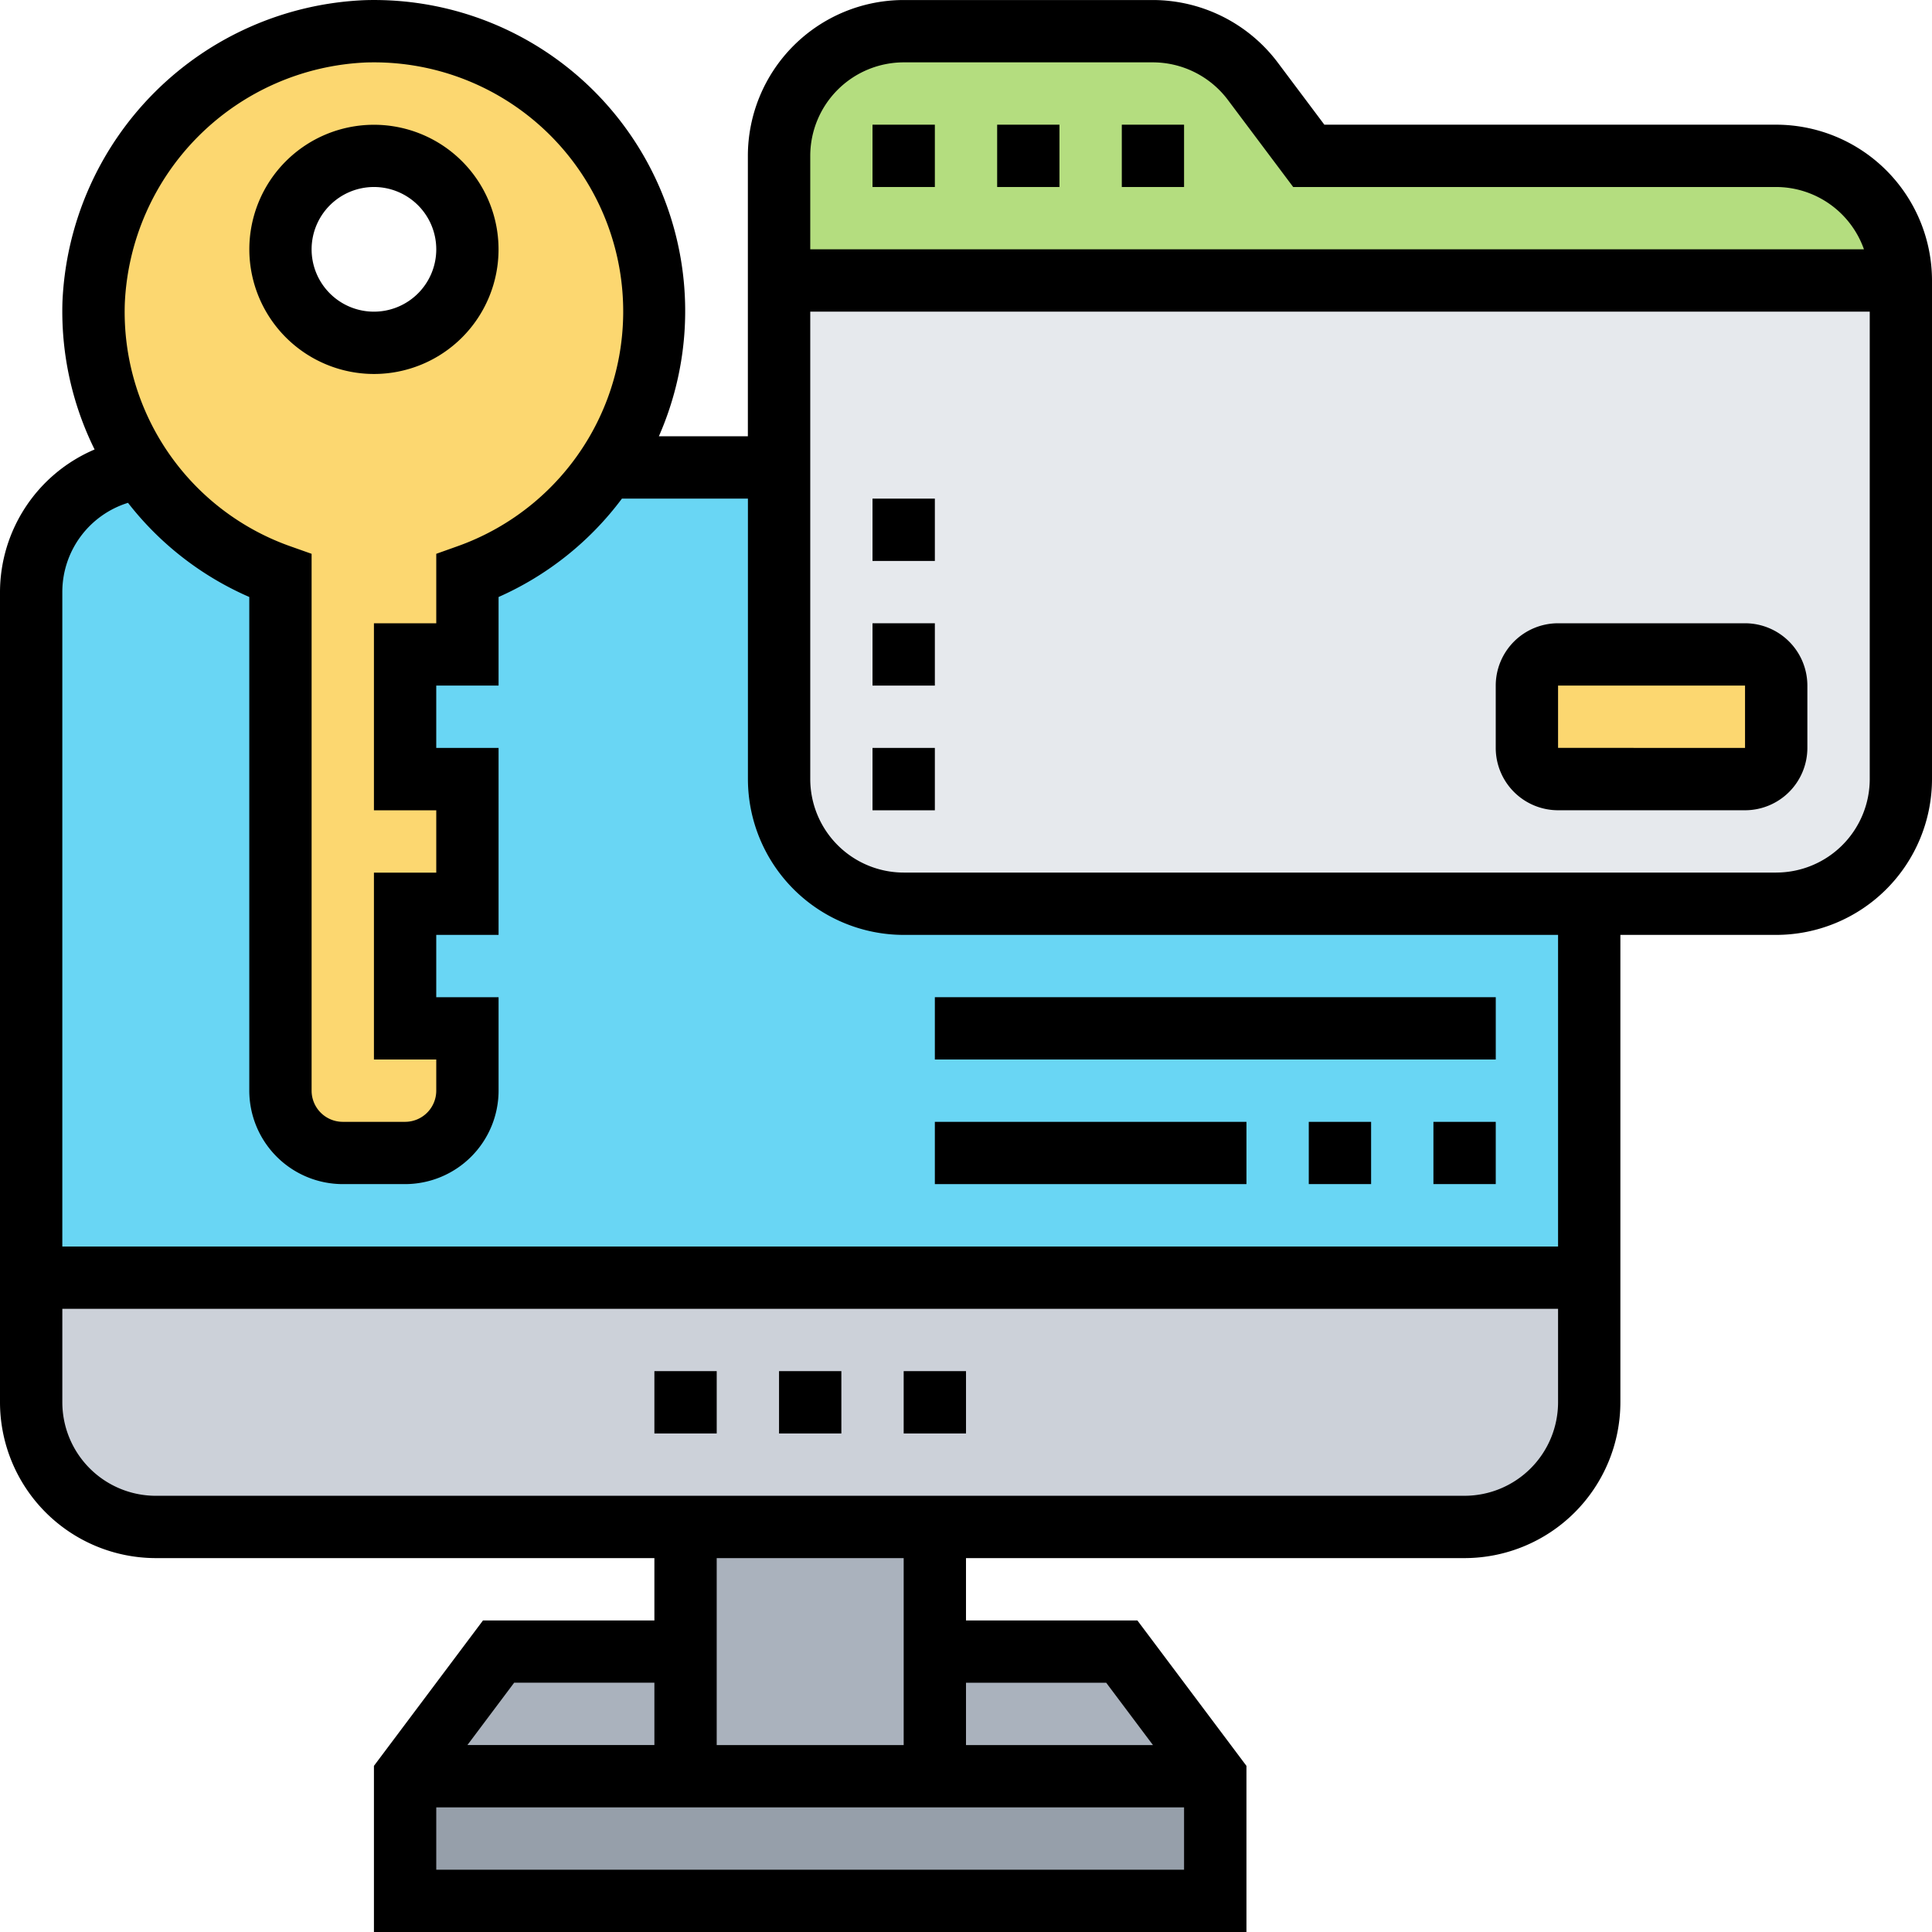 <svg xmlns="http://www.w3.org/2000/svg" width="137.997" height="138" viewBox="0 0 137.997 138">
  <g id="confidencial" transform="translate(-2.226 -2.223)">
    <path id="Trazado_155819" data-name="Trazado 155819" d="M89.031,129.094V138H31.161v-8.9h57.87Z" fill="#969faa"/>
    <g id="Grupo_108330" data-name="Grupo 108330">
      <path id="Trazado_155820" data-name="Trazado 155820" d="M82.353,120.191l6.677,8.9H69v-8.9Z" fill="#aab2bd"/>
      <path id="Trazado_155821" data-name="Trazado 155821" d="M51.193,120.191v8.9H31.161l6.677-8.9Z" fill="#aab2bd"/>
      <path id="Trazado_155822" data-name="Trazado 155822" d="M69,120.191v8.9H51.193V111.288H69Z" fill="#aab2bd"/>
    </g>
    <path id="Trazado_155823" data-name="Trazado 155823" d="M115.74,93.482v8.9a8.9,8.9,0,0,1-8.9,8.9H13.355a8.9,8.9,0,0,1-8.9-8.9v-8.9Z" fill="#ccd1d9"/>
    <path id="Trazado_155824" data-name="Trazado 155824" d="M115.74,93.482H4.452V44.515a8.9,8.9,0,0,1,8.9-8.9H115.74Z" fill="#69d6f4"/>
    <path id="Trazado_155825" data-name="Trazado 155825" d="M138,22.258V57.87a8.9,8.9,0,0,1-8.9,8.9H66.773a8.9,8.9,0,0,1-8.9-8.9V22.258Z" fill="#e6e9ed"/>
    <path id="Trazado_155826" data-name="Trazado 155826" d="M138,22.258H57.87v-8.9a8.9,8.9,0,0,1,8.9-8.9H84.579A8.9,8.9,0,0,1,91.7,8.013l4.006,5.342h33.386A8.9,8.9,0,0,1,138,22.258Z" fill="#b4dd7f"/>
    <path id="Trazado_155827" data-name="Trazado 155827" d="M129.094,51.193v4.452a2.232,2.232,0,0,1-2.226,2.226H113.514a2.232,2.232,0,0,1-2.226-2.226V51.193a2.232,2.232,0,0,1,2.226-2.226h13.355A2.232,2.232,0,0,1,129.094,51.193Z" fill="#fcd770"/>
    <path id="Trazado_155828" data-name="Trazado 155828" d="M48.967,24.483A20.113,20.113,0,0,1,35.612,43.358v5.609H31.161v8.9h4.452v8.9H31.161v8.9h4.452v4.452a4.465,4.465,0,0,1-4.452,4.452H26.709a4.465,4.465,0,0,1-4.452-4.452V43.358A20.108,20.108,0,0,1,8.9,23.838,20.273,20.273,0,0,1,28.356,4.452,20.038,20.038,0,0,1,48.967,24.483ZM35.612,20.032a6.677,6.677,0,1,0-6.677,6.677A6.668,6.668,0,0,0,35.612,20.032Z" fill="#fcd770"/>
    <path id="Trazado_155829" data-name="Trazado 155829" d="M28.935,28.935a8.9,8.9,0,1,0-8.9-8.9A8.912,8.912,0,0,0,28.935,28.935Zm0-13.355a4.452,4.452,0,1,1-4.452,4.452A4.456,4.456,0,0,1,28.935,15.58Z"/>
    <path id="Trazado_155830" data-name="Trazado 155830" d="M57.87,100.159h4.452v4.452H57.87Z"/>
    <path id="Trazado_155831" data-name="Trazado 155831" d="M48.967,100.159h4.452v4.452H48.967Z"/>
    <path id="Trazado_155832" data-name="Trazado 155832" d="M66.773,100.159h4.452v4.452H66.773Z"/>
    <path id="Trazado_155833" data-name="Trazado 155833" d="M129.094,11.129H96.821L93.482,6.677a11.185,11.185,0,0,0-8.9-4.452H66.773A11.141,11.141,0,0,0,55.644,13.355V33.386H49.287a22.217,22.217,0,0,0-21-31.152,22.545,22.545,0,0,0-21.6,21.541h0A22.221,22.221,0,0,0,8.983,34.328,11.094,11.094,0,0,0,2.226,44.515v57.87a11.141,11.141,0,0,0,11.129,11.129H48.967v4.452H36.725l-7.79,10.388v11.87H91.256v-11.87l-7.79-10.388H71.224v-4.452h35.612a11.141,11.141,0,0,0,11.129-11.129V69h11.129A11.141,11.141,0,0,0,140.223,57.87V22.258A11.141,11.141,0,0,0,129.094,11.129ZM66.773,6.677H84.579a6.714,6.714,0,0,1,5.342,2.671l4.674,6.232h34.5a6.668,6.668,0,0,1,6.268,4.452H60.1V13.355A6.685,6.685,0,0,1,66.773,6.677ZM11.14,23.914A18.028,18.028,0,0,1,28.412,6.684q.264-.007.528-.007a17.795,17.795,0,0,1,5.929,34.575l-1.482.528v4.961H28.935V60.1h4.452v4.452H28.935V77.9h4.452v2.226a2.228,2.228,0,0,1-2.226,2.226H26.709a2.228,2.228,0,0,1-2.226-2.226V41.78L23,41.255A17.752,17.752,0,0,1,11.14,23.914Zm27.811,98.5H48.967v4.452H35.612Zm-5.564,13.355V131.32H86.8v4.452ZM81.24,122.417l3.339,4.452H71.224v-4.452Zm-14.467,4.452H53.418V113.514H66.773Zm40.064-17.806H13.355a6.685,6.685,0,0,1-6.677-6.677V95.708H113.514v6.677A6.685,6.685,0,0,1,106.837,109.062Zm6.677-17.806H6.677V44.515a6.673,6.673,0,0,1,4.692-6.377,22.191,22.191,0,0,0,8.663,6.726V80.128A6.685,6.685,0,0,0,26.709,86.8h4.452a6.685,6.685,0,0,0,6.677-6.677V73.45H33.386V69h4.452V55.644H33.386V51.193h4.452V44.865a22.218,22.218,0,0,0,8.81-7.027h9V57.87A11.141,11.141,0,0,0,66.773,69h46.741Zm15.58-26.709H66.773A6.685,6.685,0,0,1,60.1,57.87V24.483h75.676V57.87A6.685,6.685,0,0,1,129.094,64.547Z"/>
    <path id="Trazado_155834" data-name="Trazado 155834" d="M64.547,11.129H69V15.58H64.547Z"/>
    <path id="Trazado_155835" data-name="Trazado 155835" d="M82.353,11.129H86.8V15.58H82.353Z"/>
    <path id="Trazado_155836" data-name="Trazado 155836" d="M73.45,11.129H77.9V15.58H73.45Z"/>
    <path id="Trazado_155837" data-name="Trazado 155837" d="M69,73.45h40.064V77.9H69Z"/>
    <path id="Trazado_155838" data-name="Trazado 155838" d="M69,82.353H91.256V86.8H69Z"/>
    <path id="Trazado_155839" data-name="Trazado 155839" d="M104.611,82.353h4.452V86.8h-4.452Z"/>
    <path id="Trazado_155840" data-name="Trazado 155840" d="M95.708,82.353h4.452V86.8H95.708Z"/>
    <path id="Trazado_155841" data-name="Trazado 155841" d="M126.869,46.741H113.514a4.456,4.456,0,0,0-4.452,4.452v4.452a4.456,4.456,0,0,0,4.452,4.452h13.355a4.456,4.456,0,0,0,4.452-4.452V51.193A4.456,4.456,0,0,0,126.869,46.741Zm-13.355,8.9V51.193h13.355l0,4.452Z"/>
    <path id="Trazado_155842" data-name="Trazado 155842" d="M64.547,55.644H69V60.1H64.547Z"/>
    <path id="Trazado_155843" data-name="Trazado 155843" d="M64.547,37.838H69V42.29H64.547Z"/>
    <path id="Trazado_155844" data-name="Trazado 155844" d="M64.547,46.741H69v4.452H64.547Z"/>
  </g>
</svg>
